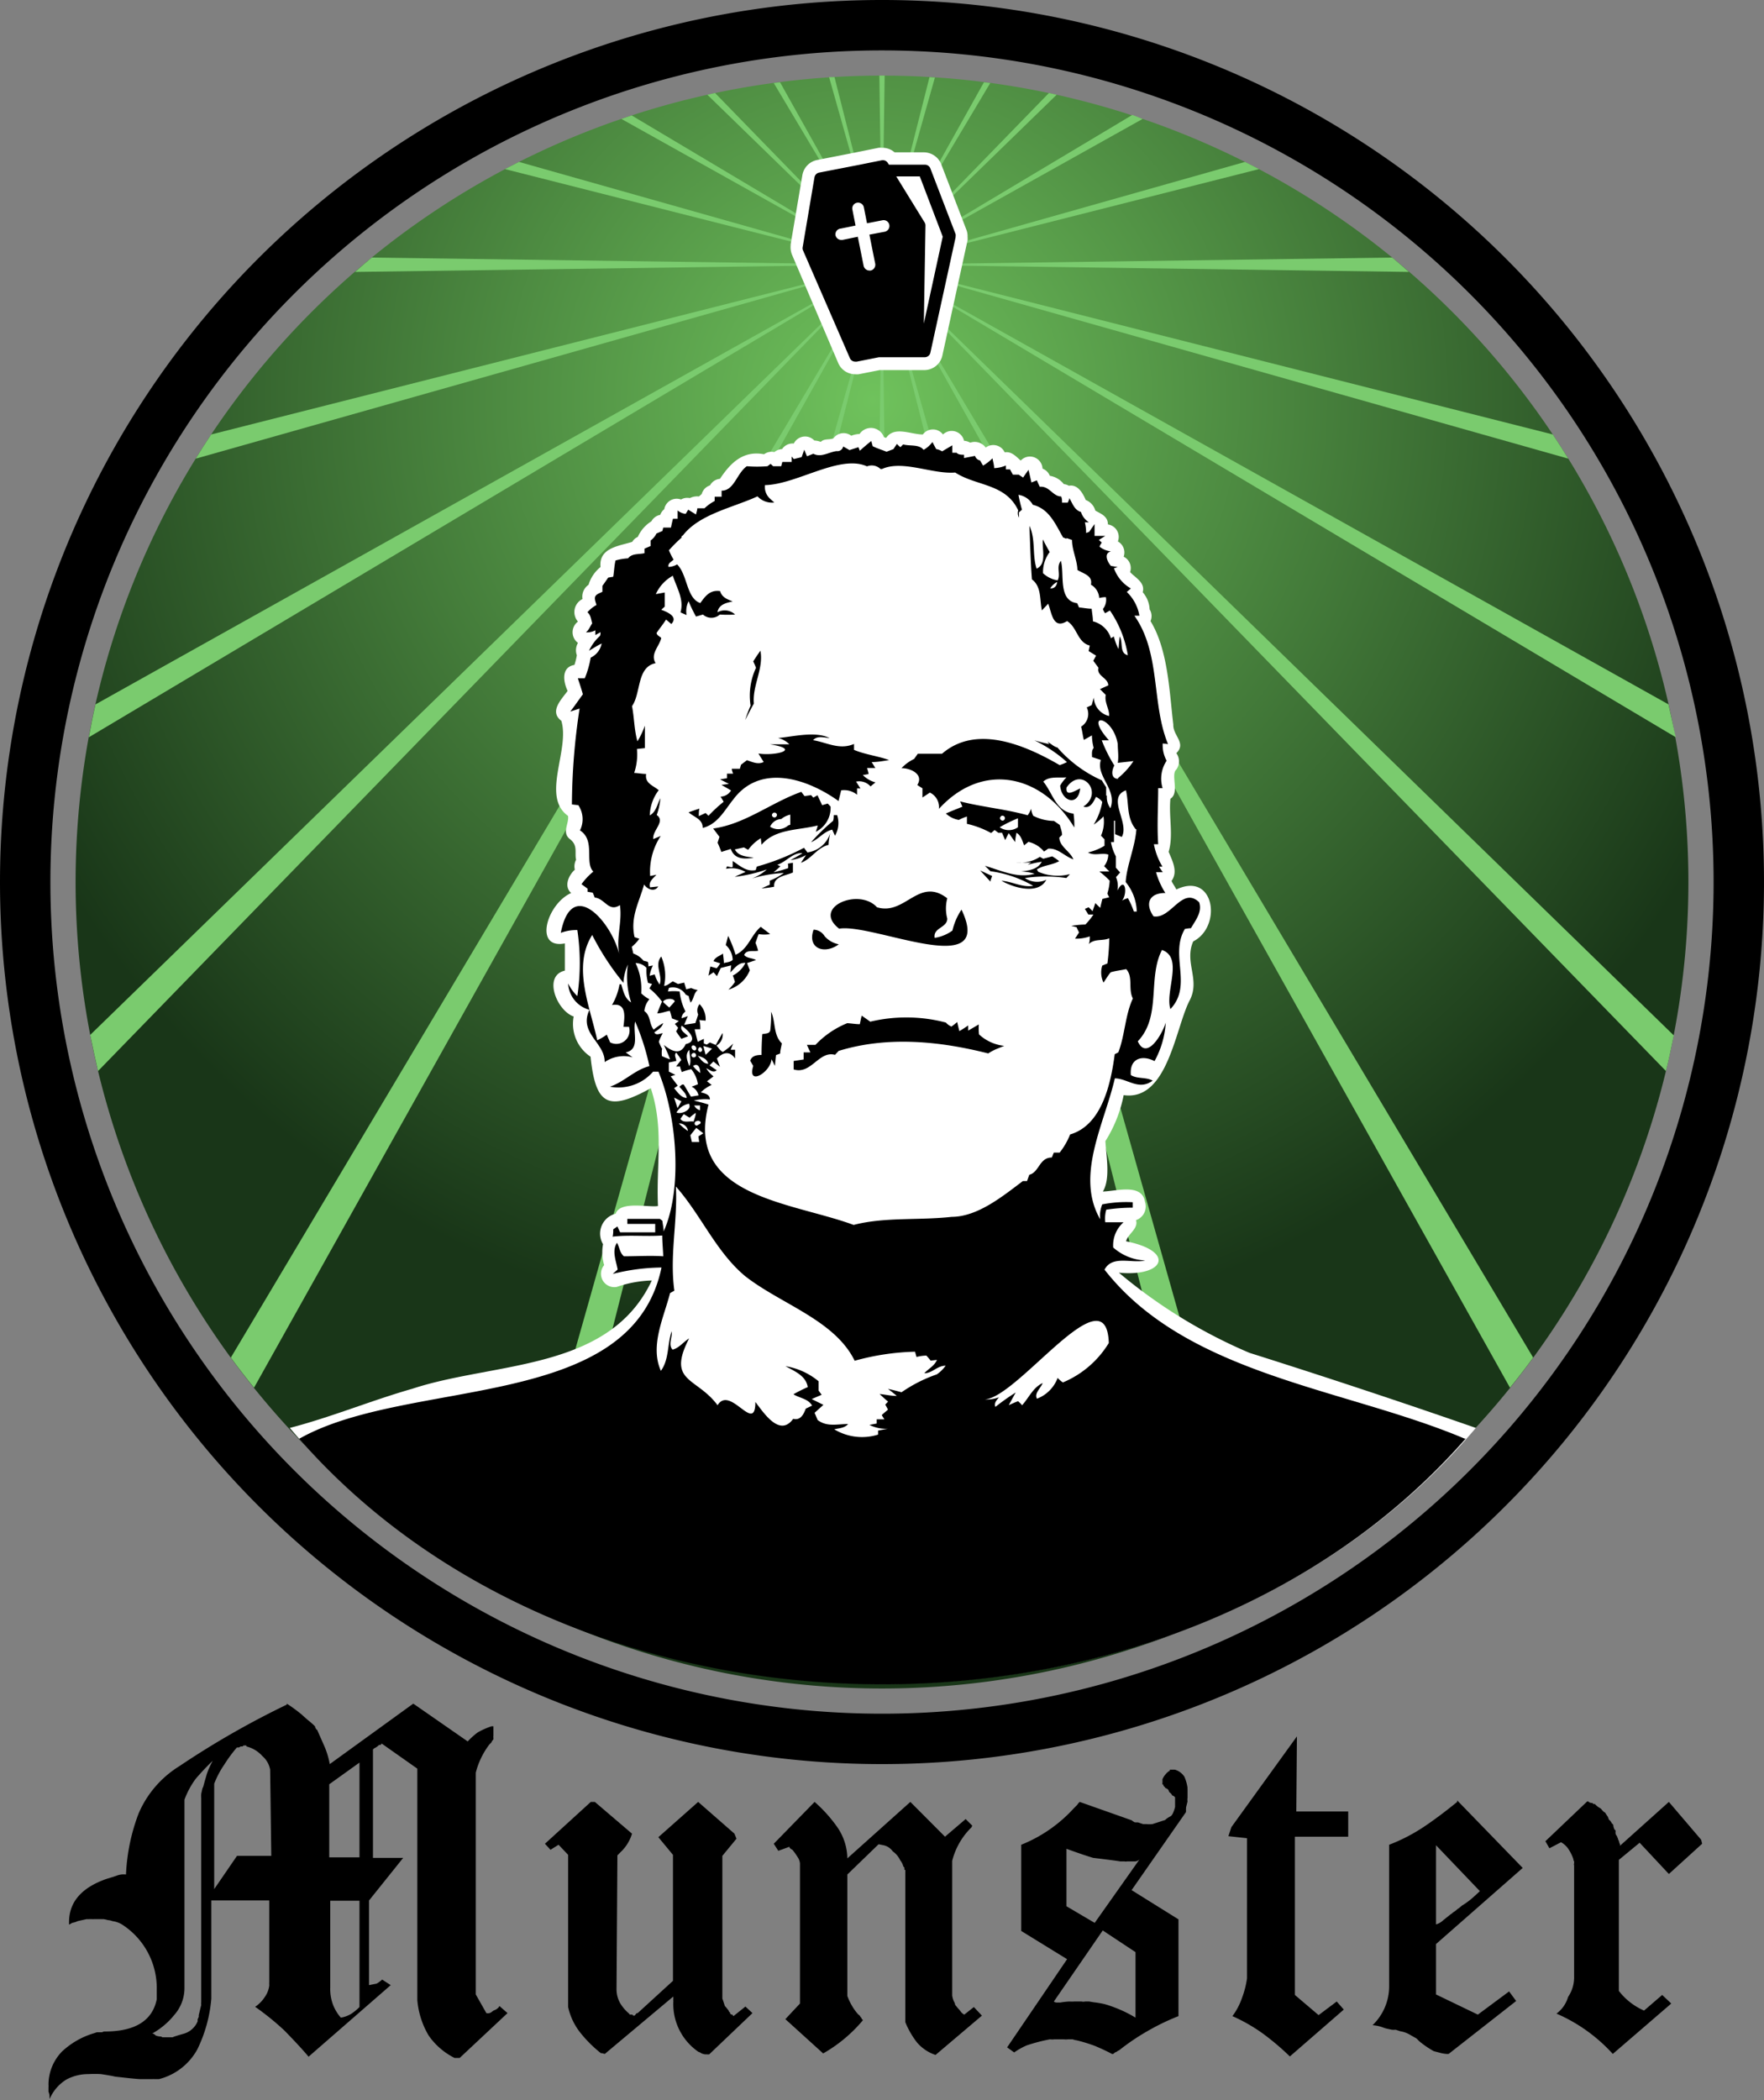 <svg xmlns="http://www.w3.org/2000/svg" xmlns:xlink="http://www.w3.org/1999/xlink" width="140" height="166.68" viewBox="0 0 140 166.68"><rect x="0" y="0" width="140" height="166.68" fill="#808080" stroke="none"/><defs><radialGradient id="radial-gradient" cx="69.29" cy="31.75" r="74.72" gradientUnits="userSpaceOnUse"><stop offset="0" stop-color="#6fc25c"/><stop offset="1" stop-color="#193618"/></radialGradient></defs><g id="Layer_2" data-name="Layer 2"><g id="logos"><path d="M70,6a64,64,0,1,0,64,64A64,64,0,0,0,70,6Z" fill="url(#radial-gradient)"/><path d="M20.16,110.13,70,21,18.32,107.74C18.91,108.55,19.53,109.35,20.16,110.13ZM71.5,130,70,21,68.5,130Zm-28.26-3.33L70,21,40.34,125.9ZM7.78,85,70,21,7.16,82.13C7.35,83.08,7.55,84,7.78,85ZM15.53,36.4,70,21,16.76,34.48C16.34,35.11,15.93,35.76,15.53,36.4ZM7.05,58.51,70,21,7.58,55.9C7.38,56.77,7.21,57.63,7.05,58.51Zm114.63,49.23L70,21l49.84,89.13C120.47,109.35,121.09,108.55,121.68,107.74Zm1.56-73.26L70,21l54.47,15.4C124.07,35.76,123.66,35.11,123.24,34.48ZM99.66,125.9,70,21,96.76,126.67Zm32.76-70L70,21,133,58.51C132.79,57.63,132.62,56.77,132.42,55.9ZM28.18,21.58,70,21l-40.49-.56C29.06,20.81,28.62,21.2,28.18,21.58ZM132.22,85c.23-.94.43-1.88.62-2.83L70,21ZM98.81,12.85,70,21l29.92-7.58ZM83.25,7.38,70,21,83.86,7.52Zm-5.16-.85L70,21,78.59,6.59Zm32.4,13.91L70,21l41.82.58C111.38,21.2,110.94,20.81,110.49,20.44ZM73.77,6.12,70,21,74.2,6.15Zm16.1,3L70,21,90.68,9.44Zm-24.07-3L70,21,66.23,6.12ZM56.14,7.52,70,21,56.75,7.38ZM49.32,9.44,70,21,50.13,9.16ZM61.41,6.59,70,21,61.91,6.53ZM40.08,13.42,70,21,41.19,12.85ZM70,6h-.21L70,21l.21-15Z" fill="#7acb6e"/><path d="M45.11,129l-.09,0Z" opacity="0.5"/><path d="M39.55,126.31l-.29-.17Z" opacity="0.5"/><path d="M42.28,127.7l-.14-.07Z" opacity="0.5"/><path d="M54.08,132l-.4-.11Z" opacity="0.5"/><path d="M51,131.14l-.23-.08Z" opacity="0.5"/><path d="M48,130.13l-.12,0Z" opacity="0.5"/><path d="M27.25,117.61c-.76-.68-1.51-1.38-2.24-2.1C25.74,116.23,26.48,116.93,27.25,117.61Z" opacity="0.5"/><path d="M57.19,132.72l-.58-.13Z" opacity="0.5"/><path d="M36.92,124.8l-.57-.36Z" opacity="0.5"/><path d="M29.55,119.59c-.63-.52-1.25-1-1.87-1.6C28.29,118.53,28.92,119.07,29.55,119.59Z" opacity="0.5"/><path d="M34.38,123.18l-.94-.66Z" opacity="0.5"/><path d="M31.93,121.44c-.47-.35-.93-.71-1.4-1.08C31,120.73,31.46,121.09,31.93,121.44Z" opacity="0.5"/><path d="M93.65,129.47q-1.84.74-3.72,1.35C91.19,130.41,92.43,130,93.65,129.47Z" opacity="0.5"/><path d="M95.85,128.55l-1.82.77Z" opacity="0.5"/><path d="M87.17,131.65c-1.73.48-3.49.89-5.26,1.23C83.69,132.54,85.45,132.13,87.17,131.65Z" opacity="0.5"/><path d="M89.72,130.89c-.58.19-1.16.36-1.75.53C88.56,131.25,89.14,131.08,89.72,130.89Z" opacity="0.5"/><path d="M101.71,125.58q-2.67,1.53-5.47,2.79Q99.06,127.1,101.71,125.58Z" opacity="0.5"/><path d="M103.87,124.3c-.57.35-1.15.7-1.74,1C102.72,125,103.3,124.65,103.87,124.3Z" opacity="0.5"/><path d="M80.52,133.12l-1.28.21Z" opacity="0.5"/><path d="M63.54,133.68l-.88-.11Z" opacity="0.5"/><path d="M66.76,133.92l-.89-.07Z" opacity="0.5"/><path d="M73.75,133.88l-.86.05Z" opacity="0.5"/><path d="M60.35,133.28l-.75-.13Z" opacity="0.5"/><path d="M76.7,133.65l-.7.06Z" opacity="0.5"/><path d="M99.16,107.36A40.86,40.86,0,0,1,88.8,101c3.61.35,4.53-1.7.57-2.49.15-.6,1-1,.79-1.68a1.15,1.15,0,0,0,.71-1.46c-.24-1.49-2.31-.83-3.34-.81.6-1,.28-2.7.2-4a10.7,10.7,0,0,0,1.45-3.65c3.51.5,4.11-5.4,5.25-7.54.84-1.65-.46-3,.27-4.66,2.32-1.18,1.69-5.57-1.34-4.12-.11-.24-.28-.44-.38-.68.53-.73.07-1.58-.23-2.31.39-1.31,0-2.77.14-4.21.75-.47,0-1.91.47-2.32a1.11,1.11,0,0,0,0-1.3c.82-.8-.28-1.39-.24-2.27-.31-2.52-.4-5.91-1.81-8.21a1,1,0,0,0-.07-.93A2.2,2.2,0,0,0,90.69,47c.22-.77-.59-1.15-1-1.6a1,1,0,0,0-.51-1.22,1,1,0,0,0-.46-1.21,1,1,0,0,0-.79-1.35c0-.67-.58-.85-1-1.1a1.25,1.25,0,0,0-.76-.84c-.22-.52-.63-1.27-1.34-1.13a.94.94,0,0,0-.4-.13,1.75,1.75,0,0,0-1.11-.66,1,1,0,0,0-.58-.57,1,1,0,0,0-1.73-.64c-.36-.31-.73-.75-1.27-.65a1,1,0,0,0-1.51-.38A1.07,1.07,0,0,0,77,35.13a1.17,1.17,0,0,0-.49-.15,1,1,0,0,0-1.67-.5,1,1,0,0,0-1.6,0c-.95,0-2.26-.69-2.91.27l-.18-.06a1.09,1.09,0,0,0-1.93-.25,2,2,0,0,0-.66.14,1,1,0,0,0-1.42.21c-.34.13-.73,0-1,.28a1.56,1.56,0,0,0-.51-.11,1,1,0,0,0-1.63.24,1,1,0,0,0-.93.44,1,1,0,0,0-.61.24,1,1,0,0,0-.82.17C59,35.74,58,36.7,57.14,38a1,1,0,0,0-.79.52,1,1,0,0,0-.66.69l-.22.19a1.26,1.26,0,0,0-.72.13,1,1,0,0,0-.7.11,1,1,0,0,0-1.33.77,1,1,0,0,0-.32.45,1,1,0,0,0-.7.51,2.78,2.78,0,0,0-1.08,1.24.93.93,0,0,0-.44.39c-1,.33-2.67.45-2.52,2a2.87,2.87,0,0,0-.95,1.41,1.14,1.14,0,0,0-.48,1.13,1.15,1.15,0,0,0-.36,1.79,1.05,1.05,0,0,0,0,1.69A1.17,1.17,0,0,0,45.78,52a5.09,5.09,0,0,1-.19.77c-1.06.17-.89,1.33-.54,2.06-.51.7-1.47,1.64-.5,2.37.7,2.31-1.63,6,.53,7.55.1.6-.51,1.33.15,1.84s.36,1.06.49,1.64a1.15,1.15,0,0,0-.1.79c-.49.44-.89,1.32-.29,1.85-1.92.85-3,4.48-.5,4,0,.69,0,1.45,0,2.16-1.76.4-.64,3.18.7,3.64a3.13,3.13,0,0,0,1.34,3.19c.4,3.87,1.41,4.36,4.78,2.5,1.06,3.21.42,6,.57,9.35-.74.13-3-.43-3.36.61a1.63,1.63,0,0,0-1,2.42,3.49,3.49,0,0,0,.09,1.66,1.06,1.06,0,0,0,1,1.73,9.24,9.24,0,0,1,2.78-.51c-3.38,7.21-12.43,6.43-19,8.59-3.29.94-6.42,2.25-9.73,3.11,22.87,27.09,71.28,27.07,94.13,0C111.12,111.23,105.17,109.26,99.16,107.36ZM66.53,28.82a1.46,1.46,0,0,0,1.34.88,1.27,1.27,0,0,0,.28,0l1.67-.33h3.54a1.47,1.47,0,0,0,1.43-1.15l2-9.15a1.15,1.15,0,0,0,0-.26,1.42,1.42,0,0,0-.09-.57l-2-5.21a1.49,1.49,0,0,0-1.37-.94H71a1.45,1.45,0,0,0-1-.36,1.33,1.33,0,0,0-.28,0L68,12.08l0,0-3.16.62a1.48,1.48,0,0,0-1.16,1.2l-.93,5.49s0,.07,0,.09a1.58,1.58,0,0,0,.11.74Z" fill="#fff"/><path d="M70,140A70,70,0,1,0,0,70,70,70,0,0,0,70,140ZM70,4A66,66,0,1,1,4,70,66,66,0,0,1,70,4ZM94,141a1.36,1.36,0,0,0-.76-.56h-.4v.08h0l0,0a1.28,1.28,0,0,0-.36.32,1.37,1.37,0,0,0-.22.36.74.74,0,0,0,0,.12v.16a.19.19,0,0,0,0,.1s0,.06.08.06v.08a0,0,0,0,0,0,0v0l.12.12s0,.06.14.1a.33.33,0,0,1,.18.26c.16.13.24.22.24.28a.43.43,0,0,1,.24.16v.76c-.11.42-.23.67-.36.74a1.91,1.91,0,0,0-.44.3l-1,.32a2.19,2.19,0,0,1-.48,0l-.26,0-.42-.14a.21.21,0,0,1-.12,0h-.12s-.13-.06-.24-.16L85.69,143l-.12.12a.92.92,0,0,1-.12.16l-.24.24a11.34,11.34,0,0,1-4.16,2.88v6.84l3.64,2.24-4.76,7,.56.4a5.63,5.63,0,0,1,1-.56,14.49,14.49,0,0,1,1.84-.48,1.49,1.49,0,0,0,.36,0h.72a1.49,1.49,0,0,0,.36,0h.16l.2,0a1.54,1.54,0,0,0,.32.08,13,13,0,0,1,1.44.44c.61.26,1.07.48,1.36.64a.26.26,0,0,0,.1,0l.1-.08a.21.21,0,0,1,.1-.06.7.7,0,0,0,.14-.08.22.22,0,0,1,.12-.06,17.57,17.57,0,0,1,2.24-1.52,18.23,18.23,0,0,1,2.48-1.2v-7.68L89.81,150l4.32-6.2a.09.09,0,0,1,0-.08v-.08a.09.09,0,0,1,0-.08v-.12l.12-.48a.79.79,0,0,1,0-.28V142a.31.31,0,0,1,0-.12A3.46,3.46,0,0,0,94,141Zm-3.88,13.92v5.2a9.93,9.93,0,0,0-1.64-.8c-.37-.14-.65-.23-.84-.28a7.78,7.78,0,0,0-.84-.14l-.36-.06h-.32a.63.63,0,0,1-.28,0h-.6a1.86,1.86,0,0,1-.34,0,5.27,5.27,0,0,0-.74.08H84l-.12,0a.33.33,0,0,1-.24-.08l3.88-5.64Zm-3.24-2.32-2.24-1.32v-4.56c.93.34,1.64.58,2.12.72,1.49.18,2.2.28,2.12.28h.36a.37.37,0,0,0,.2,0h.24l.2,0h.2a.54.54,0,0,0,.36-.16Zm-47.32,6.72-.14.12a1.78,1.78,0,0,1-.2.1.46.46,0,0,0-.18.12s-.09.07-.2.1a.49.49,0,0,1-.24,0l-.84-1.48v-17.6a6.23,6.23,0,0,1,1.08-2.24l.16-.16a.67.67,0,0,1,.16-.24v-.16a.09.09,0,0,1,0-.08v-.24c0-.06,0-.1,0-.12V137h0s-.05,0-.08,0H39a6.31,6.31,0,0,0-1.08.48,5.71,5.71,0,0,0-.8.72l-4.32-3L26.17,140a6.36,6.36,0,0,0-.4-1.36l-.6-1.36s-.06,0-.1-.1A.38.38,0,0,1,25,137a6.14,6.14,0,0,0-.52-.46c-.24-.2-.41-.36-.52-.46a12.22,12.22,0,0,0-1.2-.88v.08a68.42,68.42,0,0,0-8.52,4.88A8.2,8.2,0,0,0,11,143.92a15.43,15.43,0,0,0-1,4.84,2,2,0,0,0-.38,0,1.65,1.65,0,0,0-.38.1l-.36.12-.4.12c-2,.69-3,1.84-3,3.44v.08h0v.12h0v0l.18-.1a.35.35,0,0,1,.16-.06,1.35,1.35,0,0,0,.34-.12l.72-.16a.88.88,0,0,0,.2,0h.2a.88.88,0,0,0,.2,0h.56a.51.51,0,0,0,.14,0,1.87,1.87,0,0,1,.38.08,1.07,1.07,0,0,1,.36.08,2,2,0,0,1,.72.24,6,6,0,0,1,2.8,5.2v.76c-.34,1.7-1.72,2.56-4.12,2.56H8.25l-.16.06-.2,0H7.81l-.12,0-.24.08a6.37,6.37,0,0,0-2.52,1.44,3.77,3.77,0,0,0-1.08,2.56v.12a.5.5,0,0,1,0,.16v.36a1,1,0,0,1,.08.32v.16a.24.24,0,0,1,0,.12,3.34,3.34,0,0,1,1.36-1.58,3.67,3.67,0,0,1,1.72-.42,9.17,9.17,0,0,1,1,0c.51.08.88.14,1.12.2l1.08.12c.48.05.83.08,1,.08h.88a.57.57,0,0,1,.16,0h.2l.16,0a4.82,4.82,0,0,0,3.06-2.38,11.3,11.3,0,0,0,1.1-4v-7.8h4.6v6.56a.12.12,0,0,0,0,.08v.12a2,2,0,0,1-.34.88,2.7,2.7,0,0,1-.78.8,21.33,21.33,0,0,1,2.32,1.88c.88.9,1.52,1.6,1.92,2.08l6.52-5.68-.68-.44a2.43,2.43,0,0,1-.44.32l-.6.12v-6.72L32,147.44h-2.4v-8.6l.08-.08.18-.1a1.09,1.09,0,0,0,.22-.18l0,0h.08s.1,0,.12-.12l2.84,2v18.36a6.6,6.6,0,0,0,.9,2.82,5.51,5.51,0,0,0,2.06,1.78h.4l3.8-3.56-.64-.56ZM16.85,139.8a6.4,6.4,0,0,0-.44,1c-.13.45-.23.8-.28,1a.59.59,0,0,0-.08.2l-.08.36a2.47,2.47,0,0,0,0,.36v16.16a1,1,0,0,0,0,.24c-.13.53-.2.8-.2.82a.48.48,0,0,1,0,.12,1.42,1.42,0,0,1-.08.18v0a.12.12,0,0,0,0,.08v0a.12.12,0,0,0,0,.08,1.7,1.7,0,0,1-1.12,1c-.64.18-.92.28-.84.28H13l-.12,0-.08-.06h-.08a1.4,1.4,0,0,1-.36-.08.44.44,0,0,0-.12-.1.25.25,0,0,0-.16-.06,5.94,5.94,0,0,0,1.74-1.46,3.23,3.23,0,0,0,.82-2.1v-15a6.86,6.86,0,0,1,.88-1.64,19.63,19.63,0,0,1,1.36-1.44Zm4.68,7.48H18.81L17,149.92v-8.36a7.18,7.18,0,0,1,.8-1.52,11.26,11.26,0,0,1,1-1.36h.12a.23.23,0,0,0,.16-.08h.12l0,0h0a.12.12,0,0,0,.12-.08h.24v.08a2.47,2.47,0,0,1,1.26.76,1.85,1.85,0,0,1,.62,1.08Zm7,12a4.11,4.11,0,0,1-.66.54,2.33,2.33,0,0,1-.82.3,3.4,3.4,0,0,1-.64-1.08,3.59,3.59,0,0,1-.2-1.32v-6.88h2.32Zm0-11.88h-2.4v-5.8l2.4-1.72Zm48,12.48a.79.79,0,0,1-.28-.24,1.87,1.87,0,0,0-.2-.24l-.12-.14a.63.63,0,0,0-.12-.14.72.72,0,0,0-.1-.28,1.65,1.65,0,0,1-.14-.48V147.68A5.65,5.65,0,0,1,77,145.12l.08-.08a.46.46,0,0,0,.08-.16l-.52-.52L75,145.76,72.25,143l-5,4.48a4.46,4.46,0,0,0-.8-2.48A11.21,11.21,0,0,0,64.65,143l-3.24,3.32.36.56.88-.32q0,.12.24.24a4.91,4.91,0,0,1,.4.56,1.07,1.07,0,0,1,.2.52V159l-1.16,1.24,3,2.72a11.53,11.53,0,0,0,3.16-2.64.84.84,0,0,0-.1-.1s0-.07-.1-.16a.36.36,0,0,0-.16-.18,3.87,3.87,0,0,1-.5-.68,4.69,4.69,0,0,1-.38-.8v-9.64l2.48-2.4.4.08a1.19,1.19,0,0,1,.72.48,1.81,1.81,0,0,1,.6.72,1.21,1.21,0,0,1,.24.48s0,0,.08.08a.27.27,0,0,1,0,.14s0,.06.08.06v12.08a6.75,6.75,0,0,0,.92,1.6,3.29,3.29,0,0,0,1.48,1l3.68-3.12-.64-.68Zm26.4-22.08L97.73,145l-.24.72,1.48.16V157a7.29,7.29,0,0,1-.4,1.56,5.28,5.28,0,0,1-.76,1.44,13.46,13.46,0,0,1,2.44,1.4,20.31,20.31,0,0,1,2.12,1.8l4.28-3.72-.56-.64-1.44,1.08-1.88-1.6V145.76H107v-2h-4.12Zm27.2,8.44,2.32,2.48,2.64-2.4-.08-.32-2.56-3-3.88,3.48v-.12l-.06-.12s0-.11-.08-.24a.93.93,0,0,0-.08-.22s0-.06-.08-.14a.49.49,0,0,1-.06-.2.29.29,0,0,0,0-.16c0-.06-.05-.08-.08-.08l-.08-.24q0-.21-.12-.24a.8.8,0,0,0-.24-.32q-.12-.36-.12-.24a.22.22,0,0,0-.06-.12l-.08-.12s0-.06-.1-.1l-.12-.1-.1-.12a.44.44,0,0,0-.18-.14,1.71,1.71,0,0,1-.36-.3.21.21,0,0,1-.12,0,.6.6,0,0,0-.08-.08h-.08a.35.35,0,0,1-.24-.12h-.08l-3.32,3.16.32.56.92-.48a1.69,1.69,0,0,1,.6.56,3.36,3.36,0,0,1,.38.78.31.31,0,0,0,.06.18v.16a.22.22,0,0,0,0,.16v8.8a2.78,2.78,0,0,1-.48,1.64,2.49,2.49,0,0,1-.92,1.32A13,13,0,0,1,128,163l4.64-4-.72-.68-1.44,1.24a5.11,5.11,0,0,1-2-1.56v-10.4Zm-9.28,2-5.2-5.36V143c-.91.74-1.76,1.38-2.56,1.92a14.08,14.08,0,0,1-2.84,1.48V157.6a4.27,4.27,0,0,1-1.32,3.12,3,3,0,0,1,.78.16,2.4,2.4,0,0,0,.38.12l.38.08a2.08,2.08,0,0,0,.3,0l.36.12a2.15,2.15,0,0,1,.74.26l.42.24a.6.6,0,0,1,.2.14l.12.12a2,2,0,0,0,.24.2,7.41,7.41,0,0,0,.94.62l.46.12a2.66,2.66,0,0,0,.56.1h.16l5.36-4.2-.56-.76-2.48,1.84-3.32-1.6v-4Zm-6.88-1.8,3.48,3.64c-.19.18-.41.39-.68.62a6,6,0,0,1-.76.54,2.07,2.07,0,0,1-.24.2,1.06,1.06,0,0,0-.18.14l-.1.08-.12.08a.31.31,0,0,0-.1.08.71.71,0,0,1-.14.1l-.6.48a1.31,1.31,0,0,1-.56.32ZM58.21,160c-.05-.06-.08-.1-.08-.12a.18.18,0,0,1-.2-.2.07.07,0,0,1-.08-.08,2.87,2.87,0,0,0-.32-.4l-.2-.6V147.28l1.12-1.36-.16-.4L55.41,143l-3.16,2.8,1.16,1.4v10l-2.8,2.56h-.08l-.16.2h-.08a.07.07,0,0,1-.08-.08h-.08v0a.07.07,0,0,0-.06,0l-.08,0s-.06-.06-.06-.08h0a3.19,3.19,0,0,1-.74-.88,2.27,2.27,0,0,1-.26-1.08L49,147.24l.36-.36a3.32,3.32,0,0,0,.8-1.36L47.21,143h-.32l-3.64,3.32.44.48.64-.4.76.8v12.08a5,5,0,0,0,.94,2,10,10,0,0,0,1.66,1.66h.08l0,0L48,163l5.44-4.56v0a.12.12,0,0,0,0,.08v.16a.12.12,0,0,0,0,.08v.08a4.59,4.59,0,0,0,2,4,.61.61,0,0,1,.24.12,1.67,1.67,0,0,0,.3.08.12.12,0,0,1,.1,0h.2l3.44-3.28-.56-.52ZM60,76.19c-.29-.18-.7-.12-.94-.4.18-.45.74-.25,1.11-.34a4.11,4.11,0,0,0-.21-.62c.08-.24.16-.47.25-.7a2.78,2.78,0,0,0,.91,0c-.24-.2-.5-.38-.74-.58-.78.66-1,1.78-2,2.22a10.15,10.15,0,0,0-.59-1.5L57.6,75a1.64,1.64,0,0,1,.55,1.17c-.17.19-.46.19-.7.26,0-.23-.05-.53-.07-.76-.25.2-.64.29-.75.61l.53.17a2.14,2.14,0,0,1-.28.39l-.5-.14-.15.73.4-.27.27.31.3-.65.83-.21-.06.56c.33-.33.66-.81,1.19-.75a2.28,2.28,0,0,1-1,1,5.08,5.08,0,0,1,.17.51,3.81,3.81,0,0,1-.52.61A2.62,2.62,0,0,0,59.51,77l-.22-.57Zm4.37-9.35c.61-.25,1-.84,1.68-1,.07.16.14.32.22.48a2,2,0,0,0,.17-1.63l-.27,0c0,.11,0,.34-.06.46A15.86,15.86,0,0,0,64.37,66.84Zm1.32-3.07-.44.13-.37-.79-.33.19-.18-.2-.52.08c-.08-.11-.17-.22-.25-.34-2.4.85-4.46,2.56-7,2.91l.5.66-.15.47c.11.23.21.48.3.73l.75-.24c.29.84,1.08.82,1.82.7-.54-.1-1.21-.1-1.5-.66l.72-.16.34.19a3.47,3.47,0,0,1,1-.92l.06.52c1.08-1.28,2.93-1.14,4.45-1.53,0,.12-.11.37-.14.5a2.12,2.12,0,0,0,1.17-2Zm-4.38.8c.14-.2.47,0,.31.22S61.15,64.76,61.31,64.57Zm1.24.94a1.19,1.19,0,0,1-1.43.1A1,1,0,0,1,62,65a1.73,1.73,0,0,1,.72-.35c0,.27,0,.54,0,.8Zm-2.72-9.67c-.13-1.44.79-2.77.52-4.2-.2.28-.39.56-.57.85A5,5,0,0,1,60,53,5.21,5.21,0,0,0,59.57,56a11.13,11.13,0,0,0-.43,1.14C59.38,56.69,59.59,56.26,59.83,55.84ZM69.6,72c-1.43-1.58-5.2,0-3,1.7,2.72-.45,12.43,4.2,9.71-1.51a5,5,0,0,0-.72,1.66,3.23,3.23,0,0,1-1.41.58c-.14-.82,1-.79,1-1.53a3.14,3.14,0,0,1,0-1.61C72.92,69.54,71.84,72.69,69.6,72Zm-8.47,9.77c-.06.29-.41.24-.63.3q-.06.82-.06,1.65c-.37,0-.77.06-.9.46l.24.41c-.5,1.68,1.41.47,1.45-.54l.27.54.09-.86.33-.12c0-.27.09-.54.13-.81-.69-.67-.48-1.69-.85-2.51A10.48,10.48,0,0,1,61.13,81.79Zm-37.4,32.4c22.81,26,69.81,26,92.59,0l-.08,0c-9.46-4-22-5-28.58-13.41.62-1.18,2.17-.47,3.23-.73A4.08,4.08,0,0,1,88.35,99a2.43,2.43,0,0,1,.82-2H87.72a2.55,2.55,0,0,1,.08-1,14.73,14.73,0,0,1,2.1-.16c0-.11,0-.32,0-.43a9.8,9.8,0,0,0-2.42.17,2.4,2.4,0,0,0-.16,1.19c-2-3.46.33-7.58,1.16-11.19,1,0,1.89,1,3,.18-.54-.3-1.2-.12-1.73-.44-.12-1.29.85-1.64,1.88-1.11a7.27,7.27,0,0,0,.89-3.06c-.24.84-1.5,3.08-2.22,1.49,1.9-2,.76-5,1.92-7.25,1.73.6.22,3.29.67,4.69,1.79-1.88-.09-4.3,1.15-6.36a3.93,3.93,0,0,1,.48-.06c.38-.65.91-1.29.65-2.06-1.36-1.29-2.23,1.37-3.62,1.12-.7-1-.35-1.86.94-1.85a6.13,6.13,0,0,1-.74-1.65l.53,0c-.1-.15-.2-.29-.29-.44l.27,0A5.36,5.36,0,0,1,91.58,67h.34c-.1-1.47,0-3,0-4.45l.35,0a2.57,2.57,0,0,1,.32-2.18A2.55,2.55,0,0,1,92.28,59l.42.05c-1.33-3.21-.55-7.18-2.67-10.19l.4,0a3.41,3.41,0,0,0-1-1.88l.32-.28a3,3,0,0,1-1.34-1.6L88.7,45l-.53-.09c-.28-.31-.6-1,0-1.15a1.84,1.84,0,0,1-.9-.37c0-.08.12-.25.17-.33l-.23-.21.51-.32-.85,0c0-.31,0-.62,0-.94l-.43.62-.24.09a3.47,3.47,0,0,0-.1-.85l.32,0a1.52,1.52,0,0,1-.63-.82c-.52-.15-.67-.68-.92-1.1,0,.09-.09.27-.13.36h-.45c0-.17,0-.33-.07-.49-.66,0-.94-.85-1.7-.77-.08-.17-.16-.34-.23-.51l-.43.17c-.08-.35-.16-.7-.23-1-.15.2-.29.4-.43.61l-.35-.23h-.46c-.08-.14-.16-.28-.23-.42h-.33l0-.31a2.47,2.47,0,0,1-.93.21c0-.26-.09-.52-.13-.78a3.5,3.5,0,0,1-.75.58l-.24-.41a.53.53,0,0,1-.4-.36l-.87.17a2.06,2.06,0,0,0,0-.26c-.2,0-.46,0-.59-.16h-.34c0-.2,0-.4,0-.59l-.81.48a1.28,1.28,0,0,0-.47-.18L74,35.08a2.18,2.18,0,0,1-.7.62c-.36-.46-1.09-.28-1.62-.43l-.22.22a3.45,3.45,0,0,1-.28-.26l-.27.41-.55.21c-.36-.15-.75-.26-1.1-.44L69.15,35c-.31.24-.61.5-.91.77l-.11-.28-.71.23-.5-.29a.47.47,0,0,1-.53.37c-.64.09-1.22.53-1.84.21l-.5.2c-.08-.17-.15-.35-.22-.52l-.21.59-.62.15-.17-.2c0,.11,0,.32,0,.43l-.74,0L62,37l-.64,0-.2-.19-.25.19a10,10,0,0,1-1.64,0c-.81.58-1,1.94-2,1.94,0,.16,0,.32,0,.48h-.55c0,.09,0,.25,0,.34a3.62,3.62,0,0,0-.81.58h-.57c0,.16-.07.32-.1.49l-.62-.38-.2.33a1.18,1.18,0,0,1-.64-.27c0,.22,0,.44,0,.66l-.37,0c-.06.23-.11.46-.16.7l-.61,0-.07.27-.47.2a1.45,1.45,0,0,1-.46.55c0,.15,0,.29,0,.44l-.49.21v.36c-.44.11-1,0-1.3.41a4.66,4.66,0,0,0-1,.17c-.1.43-.11.86-.18,1.29l-.4.07-.46.66c0,.16,0,.31,0,.46-.18.11-.41.15-.54.33s0,.48.07.72a2.7,2.7,0,0,0-.72.58c.27.21.29.57.38.88-.17.24-.26.54-.5.71a1.34,1.34,0,0,0,.75-.16v.38l.41-.23c0,.07,0,.22-.05.3a3.66,3.66,0,0,0-.86,1.17c.32-.18.62-.39,1-.57a1.55,1.55,0,0,1-.87,1.12,7.7,7.7,0,0,1-.47,1.64l-.55,0c.14.42.28.84.4,1.27-.34.46-.66.93-1,1.37l.74-.24a51.3,51.3,0,0,0-.61,7.61l.51.06a2,2,0,0,1,.13,2c1.25.8.34,2.54,1.06,3.27a5.1,5.1,0,0,0-.94,1l.48.35c0,.06,0,.18,0,.25l.41.07c.06.13.11.26.16.39.82.08,1.1,1.19,2,.6.2,1.31-.31,2.59-.06,3.88-.61-2.54-3.77-6.17-4.63-1.68a3.47,3.47,0,0,1,1.31-.22,17.69,17.69,0,0,1,0,5.24,3.54,3.54,0,0,1-.73-1,2.29,2.29,0,0,0,1.69,2.09c-.87,1.87,1.24,2.59,1.21,4.15a2.66,2.66,0,0,1,2.22-.38l-.55-.39c1.18-.25.54-1.58.75-2.45a18.72,18.72,0,0,1,1.13,3.54c-1.16.29-2,1.25-3.13,1.63a3.64,3.64,0,0,0,3.42-1.19h.43c1.48,3.57,1.92,9.32.41,12.68,0-.28-.07-.56-.1-.85l-.2-.15H49.79v.4H52c0,.22,0,.44,0,.67H49.22c-.08-.16-.15-.31-.22-.47l-.33.23c0,.19,0,.38-.05.58,1.31-.15,2.63,0,3.94-.09,0,.55.06,1.1.08,1.65-1-.07-2.08,0-3.12,0-.33-.26-.35-.72-.55-1.07-.43.62-.07,1.44.05,2.12l-.39.35a16.28,16.28,0,0,1,3.87-.51C50.11,112.13,32.4,109.26,23.73,114.19ZM88,106.58a7.77,7.77,0,0,1-3.64,3.13,2.05,2.05,0,0,1-.42-.36A2.82,2.82,0,0,1,82.3,111c-.24-.43.31-.84.45-1.24-.76.35-1.09,1.16-1.63,1.76a3.22,3.22,0,0,0-.32-.32c-.26.09-.49.21-.74.31l.55-1A18.34,18.34,0,0,0,79,111.65c-.13-.31.11-.54.28-.76a2.86,2.86,0,0,1-1.12.17C80.84,110.88,87.82,100.88,88,106.58Zm2.19-40.77c-.11,1.44-.77,2.88-.85,4.19a3.85,3.85,0,0,1,.88,2.34l-.23,0a7.13,7.13,0,0,0-.47-1.06,1.39,1.39,0,0,0-.47.2c.47-.59.24-2-.37-.8a1.78,1.78,0,0,0-.11-1.07l.33-.37-.34-.38c0-.3,0-.6,0-.9a3.79,3.79,0,0,1-.39-1.13h.24c0-.57,0-1.13,0-1.7h.09c0,.35,0,.71,0,1.07l.53.22c.64-1.13-1.24-3.12.33-3.7C89.61,63.76,89.39,64.9,90.14,65.81Zm-1.43-4c-.63,0-.53-.68-.32-1.06a11.55,11.55,0,0,1-1-2l.57,0c-2.06-2.31.3-2,.7.29,0,.5.09,1,0,1.5l1.25-.14A6.15,6.15,0,0,1,88.71,61.77ZM49.48,81.49l.44,0a1.05,1.05,0,0,1-1.5,1.23c-.09-.21-.18-.41-.26-.61a5.24,5.24,0,0,1-.76.45c-.56-2.65-2-5.82-.4-8.36A20.73,20.73,0,0,0,49.48,78a4,4,0,0,1,.35-1.45,6.67,6.67,0,0,0,.26,3c-.52-.31-.62-.91-.79-1.44l-.13,0a4.89,4.89,0,0,1-.6,1.65C49.74,79.56,49.58,80.67,49.48,81.49Zm.66-6.35a3.3,3.3,0,0,0,.6-.64l-.38-.13c-.35-1.59.35-2.72.76-4.18.24.39.84.63,1.12.16l-.65.07c-.14-.44.26-.73.51-1l-.5.1a5.16,5.16,0,0,1,.84-3.18l-.59.25c-.1-.69,1-1.4.27-1.91a5,5,0,0,0,.29-1.33c-.25.47-.33,1.08-.84,1.36a3.44,3.44,0,0,1,.71-2c-.48-.4-1.11-.54-1-1.29-.31,0-.63-.07-.95-.08a4.54,4.54,0,0,0,.22-1.9l.63-.07c0-.59,0-1.19,0-1.78a6.4,6.4,0,0,1-.59,1.24c-.26-.91-.25-1.87-.43-2.79.73-1.05.36-3.1,1.87-3.41-.44-.74.29-1.31.45-2-.12-.13-.35-.2-.37-.4.24-.36.52-.69.75-1.06l.42.35c.57-.59-.33-.95-.8-1.13l.28-.25c0-.37,0-.75,0-1.12l-.71.13a3.14,3.14,0,0,1,1.35-1.46c.32,1,.9,1.86.61,2.91l.48.21a1.8,1.8,0,0,1,.16-1.1,10.55,10.55,0,0,0,.59,1.22l.55-.16a1,1,0,0,0,1.34,0,9.75,9.75,0,0,0,1.21,0,1.19,1.19,0,0,0-1.4-.18c.11-.62.67-.74,1.21-.86-.43-.17-.85-.32-1-.82-.79-.11-1.16.37-1.57.95-1.11-.38-1-2.23-1.84-3.07a1.41,1.41,0,0,1-.68.2c-.08-.29.24-.41.4-.58a5.11,5.11,0,0,1-.37-.74,11.33,11.33,0,0,1,1-1l0-.11.11-.07c1.31-1.7,4-2.21,5.92-3.1a1.58,1.58,0,0,0,1.33.49l-.34-.31v0a1.25,1.25,0,0,1-.4-1.07c2.53-.05,5.94-2.47,8.1-1.49a1,1,0,0,1,1.07.21l.12,0c1.65-.74,4,.43,5.81.28,1.68,1.09,4,.86,5,3a.78.78,0,0,0,.06.58c0-.1,0-.32,0-.42l.24-.21a11.9,11.9,0,0,1-.28-1.18,1.57,1.57,0,0,1,1.14.79c1.3.32,1.79,1.53,2.4,2.59l.27.11,0-.06.44.15c0,.82.41,1.58.43,2.38.49.31,1.23.44,1.07,1.17a1.3,1.3,0,0,1,.66,1.06,1.93,1.93,0,0,1,.53-.07,1.15,1.15,0,0,1-.23.93c0,.12.11.24.16.35l.39-.22A8.79,8.79,0,0,1,89.51,52c-.69-.17-.36-1-.64-1.49-.05.35-.07.7-.1,1a4.77,4.77,0,0,1-.37-1l-.23.14a2,2,0,0,0-1.43-1.34c0-.33-.07-.65-.1-1-.34,0-.68-.08-1-.1l-.15-.34c-1.53-.2-1-2.27-1.29-3.36-.4.46,0,1.05-.26,1.55a2.23,2.23,0,0,1-1.16-.57,2.63,2.63,0,0,1,.53-1.68q-.29-.49-.54-1c-.1.74.35,1.93-.5,2.32-.36-1.1-.06-2.33-.57-3.4.06,1.42.09,2.83.2,4.25.77.57.61,1.63.79,2.46l.5-.53c.29.76.38,2.07,1.5,1.38.81.49.81,1.69,1.8,1.94l-.09.44.59.36-.22.41.41.55c-.17.67.76.78.78,1.4l-.66.3.46.46c-.13.58.32,1.19.26,1.67a1.56,1.56,0,0,1-1.21-1.46c-.06.2-.11.4-.17.6l-.39.18a1.19,1.19,0,0,1-.45,1.53c.1.34.13.71.22,1.05l.64-.36a4.31,4.31,0,0,0,.14,1c-.18.2-.13.48-.13.72l.7.23c-.42,1.29,1.32,2.34.76,3.83a1.44,1.44,0,0,1-.28-1l-.06,0c0-.22,0-.45,0-.67a6.1,6.1,0,0,1-.34-.54,10.16,10.16,0,0,1-3.53-2.61c-.29-.06-.52-.32-.79-.45l.15.18a12.18,12.18,0,0,1-1.19-.3,11.16,11.16,0,0,1,2.59,1.73,4.17,4.17,0,0,1-.58.24c-2.72-1.58-6.61-3.27-9.34-.9-.64,0-1.28,0-1.92,0l-.29.41a3.35,3.35,0,0,0-1,.73c.73,0,1.79.49,1.25,1.34l.41.26c0,.24,0,.48,0,.73l.59-.39a1.28,1.28,0,0,1,.72,1.29c3.48-3.81,8.22-2.7,10.74,1.48a5.76,5.76,0,0,0-.06-1.1c-1.41-.17-1.64-1.63-2.4-2.54.46-.45,1.24-.28,1.84-.34a2.94,2.94,0,0,0-.5.66c.1,1.24,1.42,1.71,1.59.22-.38.16-1.19.73-1.08-.08,1.19-1.72,3,.42,1.33,1.52.55.19.81-.38,1-.77a1.22,1.22,0,0,1,.5.4,5,5,0,0,1-.68,1.8,4.41,4.41,0,0,0,.78-.65,2.75,2.75,0,0,1-.2,1.53l.28.29,0,.51a4.4,4.4,0,0,1-1.31.53c.51.3,1.11,0,1.61.17a1.57,1.57,0,0,1-.33.92l.41.42-.79,0a7.12,7.12,0,0,1,.82.73,3.9,3.9,0,0,1-.18,1c0,.08.11.24.14.32l-.54.13c-.06.24-.12.47-.17.71l-.39-.38c-.07.21-.14.42-.22.64-.1-.11-.21-.21-.31-.31l-.3.13.28.45.4,0a5.39,5.39,0,0,1-.64.79,7.08,7.08,0,0,0-1.12.11l.42.1c.06.14.13.28.2.42l-.32.49a3.06,3.06,0,0,0,1.17-.18c0,.2,0,.41-.08.61.47-.45,1.09-.22,1.63-.46a18.44,18.44,0,0,1-.15,2l-.41.17a1.85,1.85,0,0,0,.1,1.35c.19-.27.35-.56.57-.82.4-.12.82-.16,1.23-.25.57.61.14,1.59.53,2.33-.61,1.3-.62,2.86-1.15,4.27a2.64,2.64,0,0,1-.29.15c-.3,2.29-1,5.63-3.54,6.37a5.74,5.74,0,0,1-.83,1.44l-.46,0c-.06.13-.11.26-.16.39-1,0-1,1.17-1.79,1.37l-.18.5-.33,0c-1.54,1.15-3.55,2.83-5.65,2.84-2.62.29-5.33,0-7.78.64C62.77,95.37,54.33,95,56.23,87.66c-.38-.13-.77-.22-1.16-.32a3.64,3.64,0,0,1,1.27-.09c0-.39-.39-.48-.72-.56a2.81,2.81,0,0,1,.86-.59l-.37-.29.52-.39a2.36,2.36,0,0,1-.58-.64c.27.1.55.42.83.15l-.57-.38.31-.31.52.42L56.9,84c.47-.48,1-.63,1.44,0v-.69l-.35,0c.06-.17.13-.33.2-.49a5.27,5.27,0,0,1-.82.66c-.22-.09-.34-.34-.51-.5a1,1,0,0,0,.49-1c-.19.31-.37.63-.54.95l-.47-.2-.25.17-.23-.09c0-.12,0-.25,0-.37l-.48.24c-.09-.32-.17-.65-.25-1l.45,0c0-.24,0-.49-.08-.73L56,81a1.68,1.68,0,0,0-.48-1.31.79.79,0,0,0-.11.82c-.07.23-.15.46-.22.68l-.89.14c.09-.23.19-.46.29-.69l-.49.17c0-.24.13-.39.3-.54a4.57,4.57,0,0,1-.46-1.58,3.62,3.62,0,0,0-.93,0l.08-.29a1.19,1.19,0,0,1,1.33.53l.25.13c0,.17.09.34.14.51.27-.3.24-.76.57-1a2,2,0,0,1-.52-.16l-.4.1c-.05-.18-.11-.36-.16-.53l-.49.11-.41-.21c-.23.13-.43.34-.69.36a3.86,3.86,0,0,0-.23-2.33c-.58.69.14,1.48-.13,2.22a2.7,2.7,0,0,1-.39-.8l-.4.11a2.62,2.62,0,0,1,.26-.82l-.36.07c0-.09,0-.27-.05-.36l-.34-.09a1.85,1.85,0,0,0-.81-.57Zm33.76-29c0,.31-.19.59-.55.55A1.53,1.53,0,0,1,83.9,46.18ZM55.49,90.63l-.58,0-.12-.53c.15-.2.31-.4.47-.59l.56.43-.39.24Zm-.8-3c.23.44-.6.83-1,.66A1.42,1.42,0,0,1,54.69,87.59Zm-1.2-.53.59.3c-.1.18-.2.36-.31.54C53.67,87.62,53.57,87.34,53.49,87.06ZM54,88.8a4.44,4.44,0,0,1,.27-.38l.46.28a3.57,3.57,0,0,1,.49-.38c0,.23-.11.46-.17.69C54.75,88.94,54.24,89.15,54,88.8Zm.56.93a4.11,4.11,0,0,1-.68-.57A.69.69,0,0,1,54.6,89.73Zm.49-2h.51c0,.1,0,.28,0,.38A.69.69,0,0,1,55.09,87.71Zm.37,1.53c-.25.21-.44-.19-.14-.29S55.75,89.14,55.46,89.24ZM55,83.58c.24-.1.36.29.1.33A.17.17,0,1,1,55,83.58ZM54.92,83c.17-.14.44.14.31.31S54.79,83.2,54.92,83Zm.65,2.15A3,3,0,0,1,55,84.6C55.45,84.29,55.59,84.86,55.57,85.18Zm.65-.73c-.42,0-.61-.38-.85-.64C55.73,83.9,56.11,84,56.22,84.45Zm-.76-1.27c.18-.15.36.18.2.3S55.3,83.3,55.46,83.18Zm.36-.14q.34.09.69.21c-.17.17-.33.33-.51.49Zm-2.26-3.55c-.13.17-.29.33-.44.5a5.35,5.35,0,0,1-.5-.45C52.72,79.24,53.49,79.16,53.56,79.49Zm-1,3.8a4.35,4.35,0,0,1-.27-.58A3.32,3.32,0,0,1,52.6,82c-.22,0-.52.22-.67-.07.28-.2.61-.38.7-.74a6.28,6.28,0,0,0-.75.52c-.37-.46-.23-1.11-.74-1.47a1.66,1.66,0,0,1,.4-.94,2.77,2.77,0,0,1-.65-.47,4.73,4.73,0,0,0-.45-2.4,1.2,1.2,0,0,1,.87.38A3.62,3.62,0,0,0,51.43,78l.32.09-.21.35a5.53,5.53,0,0,1,1,1.05c-.14.31-.26.62-.38.93.35,0,.68-.16,1-.2.07.2.12.4.17.6l.55.21-.32.23.25.29c0,.07-.11.23-.15.3.13.2.27.4.42.59l.53-.2c-.21-.25-.69-.45-.51-.84.52.36,1.4,1.22.32,1.46-.41.92-1.1.57-1.73.07.18.38.35.75.49,1.14a5.18,5.18,0,0,1-.65-.26A3.26,3.26,0,0,1,52.53,83.29Zm2.15,1.37c-.14-.42-.39-.93,0-1.31C54.72,83.78,54.91,84.25,54.68,84.66Zm-1.48.79.37-.12-.52-.26c0-.24,0-.48,0-.72l.59-.12c0-.22-.21-.49,0-.66a4.6,4.6,0,0,1,.4.58c-.14.17-.28.34-.41.52l.32,0c0,.15.09.29.13.44a5,5,0,0,1,.75-.23,2.47,2.47,0,0,1,.53,1.2l-.5.19a1,1,0,0,1,.55.69l-.6.1c-.2-.31-.37-.64-.57-.95-.15-.06-.24.09-.35.16.21.28.55.52.58.89-.44,0-.74-.47-1-.77l.29-.2Zm0,17.17.29-.16c-.39-2.83.27-5.51.12-8.27,2,2.26,3.17,5.16,5.48,7.1,2.83,2.23,7.13,3.49,8.71,6.73a19.6,19.6,0,0,1,4.79-.72l.12.42a3.34,3.34,0,0,1,.78-.11,4.47,4.47,0,0,1,.34.4l.5-.06c-.2.49-.69.71-1,1.06.64,0,1-.59,1.69-.6a2.7,2.7,0,0,1-.7.69,11.54,11.54,0,0,0-2.8,1.42q-.54-.15-1.08-.27c.24.18.47.36.7.56-.46,0-.91-.11-1.36-.15.22.21.44.41.67.6l-.22.24c.07.13.15.26.21.4-.16.15-.34.28-.49.43.06.11.14.23.21.34l-.61,0c0,.11,0,.22,0,.33l-.58.11a3,3,0,0,0,1.46.31l-.77.14c0,.08,0,.24,0,.32a4.26,4.26,0,0,1-3.48-.42c.38-.09.82-.09,1.1-.42-.86,0-1.68.25-2.42-.32l-.24-.57.7-.63-.93-.46.79-.34-.24-.33c0-.24,0-.49,0-.74a5.49,5.49,0,0,0-2.63-1.2c.73.41,1.61.74,1.77,1.66a12.12,12.12,0,0,0-1.14.57c.49.31,1.18.35,1.48.9l-.5.24c-.18.48-.43.95-1,.81-1.07,1.48-2.33-.47-3-1.34,0,2.63-2-1.38-3,.26-1.65-2.24-4.06-1.8-2.26-5.3-.45.27-.78.75-1.31.89-.37-.39,0-1-.07-1.46-.36,1-.19,2.23-.86,3.14C51.57,106.81,52.66,104.62,53.18,102.62ZM76.1,65.07a3.61,3.61,0,0,1,.64-.27l0,.58a7.19,7.19,0,0,1,1.92.73l.28-.24.29.22h.3c.08.19.16.39.25.58.09-.19.18-.37.28-.55l.51.71c0-.25.06-.49.1-.74.36.2.46.62.61,1l.34-.28a2.29,2.29,0,0,1,1.24.77l.33-.23c.78-.06,1.28.6,2,.85-.27-.66-1.09-1-1.12-1.73l.22-.21c0-.26-.11-.53-.18-.79l-.46-.32A3.72,3.72,0,0,1,82,64.74a1.9,1.9,0,0,1-.17-.56,1.72,1.72,0,0,1-.27.52c-1.75-.49-3.59-.65-5.36-1.1l.18.42c-.44.18-.88.35-1.31.54A2,2,0,0,0,76.1,65.07Zm3.31-.25c.13-.21.46,0,.31.22S79.25,65,79.41,64.82Zm1.38.12,0,.71a1.26,1.26,0,0,1-1.45,0A11.2,11.2,0,0,1,80.79,64.94Zm-25,.76c1.18-.31,1.7-1.38,2.41-2.26,2.16-2.89,5.9-1.63,8.35.13l.21-.85a1.62,1.62,0,0,1,1.26.35v-.5l.27,0-.35-.54a1.2,1.2,0,0,1,1.15.38l.39-.32a2.21,2.21,0,0,1-1-.58l.45-.08c0-.16-.08-.32-.11-.48l.65,0c-.1-.16-.19-.32-.29-.47.46,0,.93-.09,1.39-.16-.91-.33-1.89-.43-2.79-.81,0-.12,0-.36,0-.47-1.16.5-2.13-.11-3.25-.3.34-.38.86-.2,1.31-.17-1.13-.56-2.83-.12-4.09,0a1.83,1.83,0,0,1,.9.5c-.51,0-1,0-1.54,0,2.55.4.42.94-.92.73l.42.67c-.45.23-.9,0-1.33-.14l-.47.36-.09.32-.64,0c0,.13.06.26.1.39h-.48c0,.12,0,.24,0,.36l-.55.09.7.36-.59.08.76.44a1,1,0,0,1-.83.49c.08.14.17.27.24.41a11.43,11.43,0,0,0-1.2,1.11l-.23-.22-.54.25c0-.15,0-.45.05-.6-.29.1-.58.19-.86.3C55.12,64.87,55.77,65,55.77,65.7Zm6.78,3.19c-.38.13-.77.24-1.17.34l.54-.48-.25-.12c.71-.23,1.25-1,2-.92-.31.2-.63.37-.95.55a3.56,3.56,0,0,0,1.23-.4c-.13.2-.27.4-.4.61.84-.3,1.27-1.2,2.19-1.42,0-.31.07-.63.13-.93a2.21,2.21,0,0,1-1.81,1.53l-.27-.37a18.35,18.35,0,0,1-3.74,1.49,2.29,2.29,0,0,0-.09.28c-.74.16-1.26-.35-1.83-.72,0,.14,0,.29,0,.43s-.31,0-.46,0l-.06.19a2.18,2.18,0,0,1,1.54.25c-.29.12-.58.25-.86.39A12.71,12.71,0,0,0,60.86,69a3.86,3.86,0,0,1-1.18.72,10.41,10.41,0,0,1,2.53-.44,4.87,4.87,0,0,1-1.12.61c0,.1,0,.21,0,.32l-.65.29a6.85,6.85,0,0,0,1-.13c-.07-.82.92-.87,1.49-1.13,0-.26,0-.52,0-.77l-.4.07C62.56,68.68,62.56,68.79,62.55,68.89Zm19.82.28L82.29,69c.54-.35,1.22-.34,1.77-.66a4.91,4.91,0,0,0-.55-.38l-.71.19L82.53,68a2.83,2.83,0,0,1-1.89.44,9.63,9.63,0,0,0,1.2,0l-.27.19a8.44,8.44,0,0,1,1.11-.24c-.32.61-1,.69-1.65.77a4,4,0,0,1,1.08.18c-1.34.4-2.67-.26-3.94-.63l.43.43A9.27,9.27,0,0,1,82,70.3c-.88.15-1.67-.35-2.52-.4,1,.57,2.94,1.12,3.56-.08a1.71,1.71,0,0,1-1.7-.14,11.33,11.33,0,0,1,3.29,0,4.12,4.12,0,0,0,.28-.31A3.84,3.84,0,0,1,82.37,69.17ZM65.45,74.3a1.06,1.06,0,0,0-.88-.52c-.53,1.49.86,2,2,1.16A2,2,0,0,1,65.45,74.3Zm12.23,7-.84.49,0-.41c-.23.16-.46.31-.7.45-.06-.24-.12-.48-.17-.72-.15.12-.3.25-.46.36a1.25,1.25,0,0,1-.44-.32,12.36,12.36,0,0,0-6-.07l-.68-.48c-.06.22-.1.45-.15.68-.32,0-.63-.06-1-.08a7.2,7.2,0,0,0-2.52,1.72l-.68,0c.09.2.18.4.28.6h-.54c0,.18,0,.37,0,.56l-.79.12c0,.22,0,.45,0,.67,1.39.43,2-1.51,3.28-1.16l.29-.31c3.87-1.19,8-.78,11.87.2a4.28,4.28,0,0,1,.63-.34L79.7,83a3.5,3.5,0,0,1-2-.91C77.67,81.86,77.67,81.59,77.68,81.32Zm.11-12.22.82.89c0-.15.09-.3.13-.45ZM67.45,28.42a.46.46,0,0,0,.42.28H68l1.76-.35h3.63a.46.46,0,0,0,.45-.36l2-9.15a.22.22,0,0,0,0-.08.38.38,0,0,0,0-.18l-2-5.21a.46.46,0,0,0-.43-.3H70.55l-.09-.14a.46.46,0,0,0-.48-.21l-1.79.36h0L65,13.7a.47.47,0,0,0-.36.38l-.93,5.5v0a.5.5,0,0,0,0,.24ZM73,14l1.82,4.78-1.5,6.9.13-7.78h0a.45.45,0,0,0-.07-.25L71.13,14Zm-6.32,4.15,1.22-.25-.25-1.27a.46.46,0,0,1,.36-.54.47.47,0,0,1,.55.36l.25,1.27,1.23-.24a.46.46,0,0,1,.54.36.47.47,0,0,1-.36.55L69,18.62l.46,2.3a.47.47,0,0,1-.36.55H69a.48.48,0,0,1-.46-.38l-.46-2.3-1.22.25h-.09a.47.47,0,0,1-.46-.37A.46.46,0,0,1,66.72,18.14Z"/></g></g></svg>